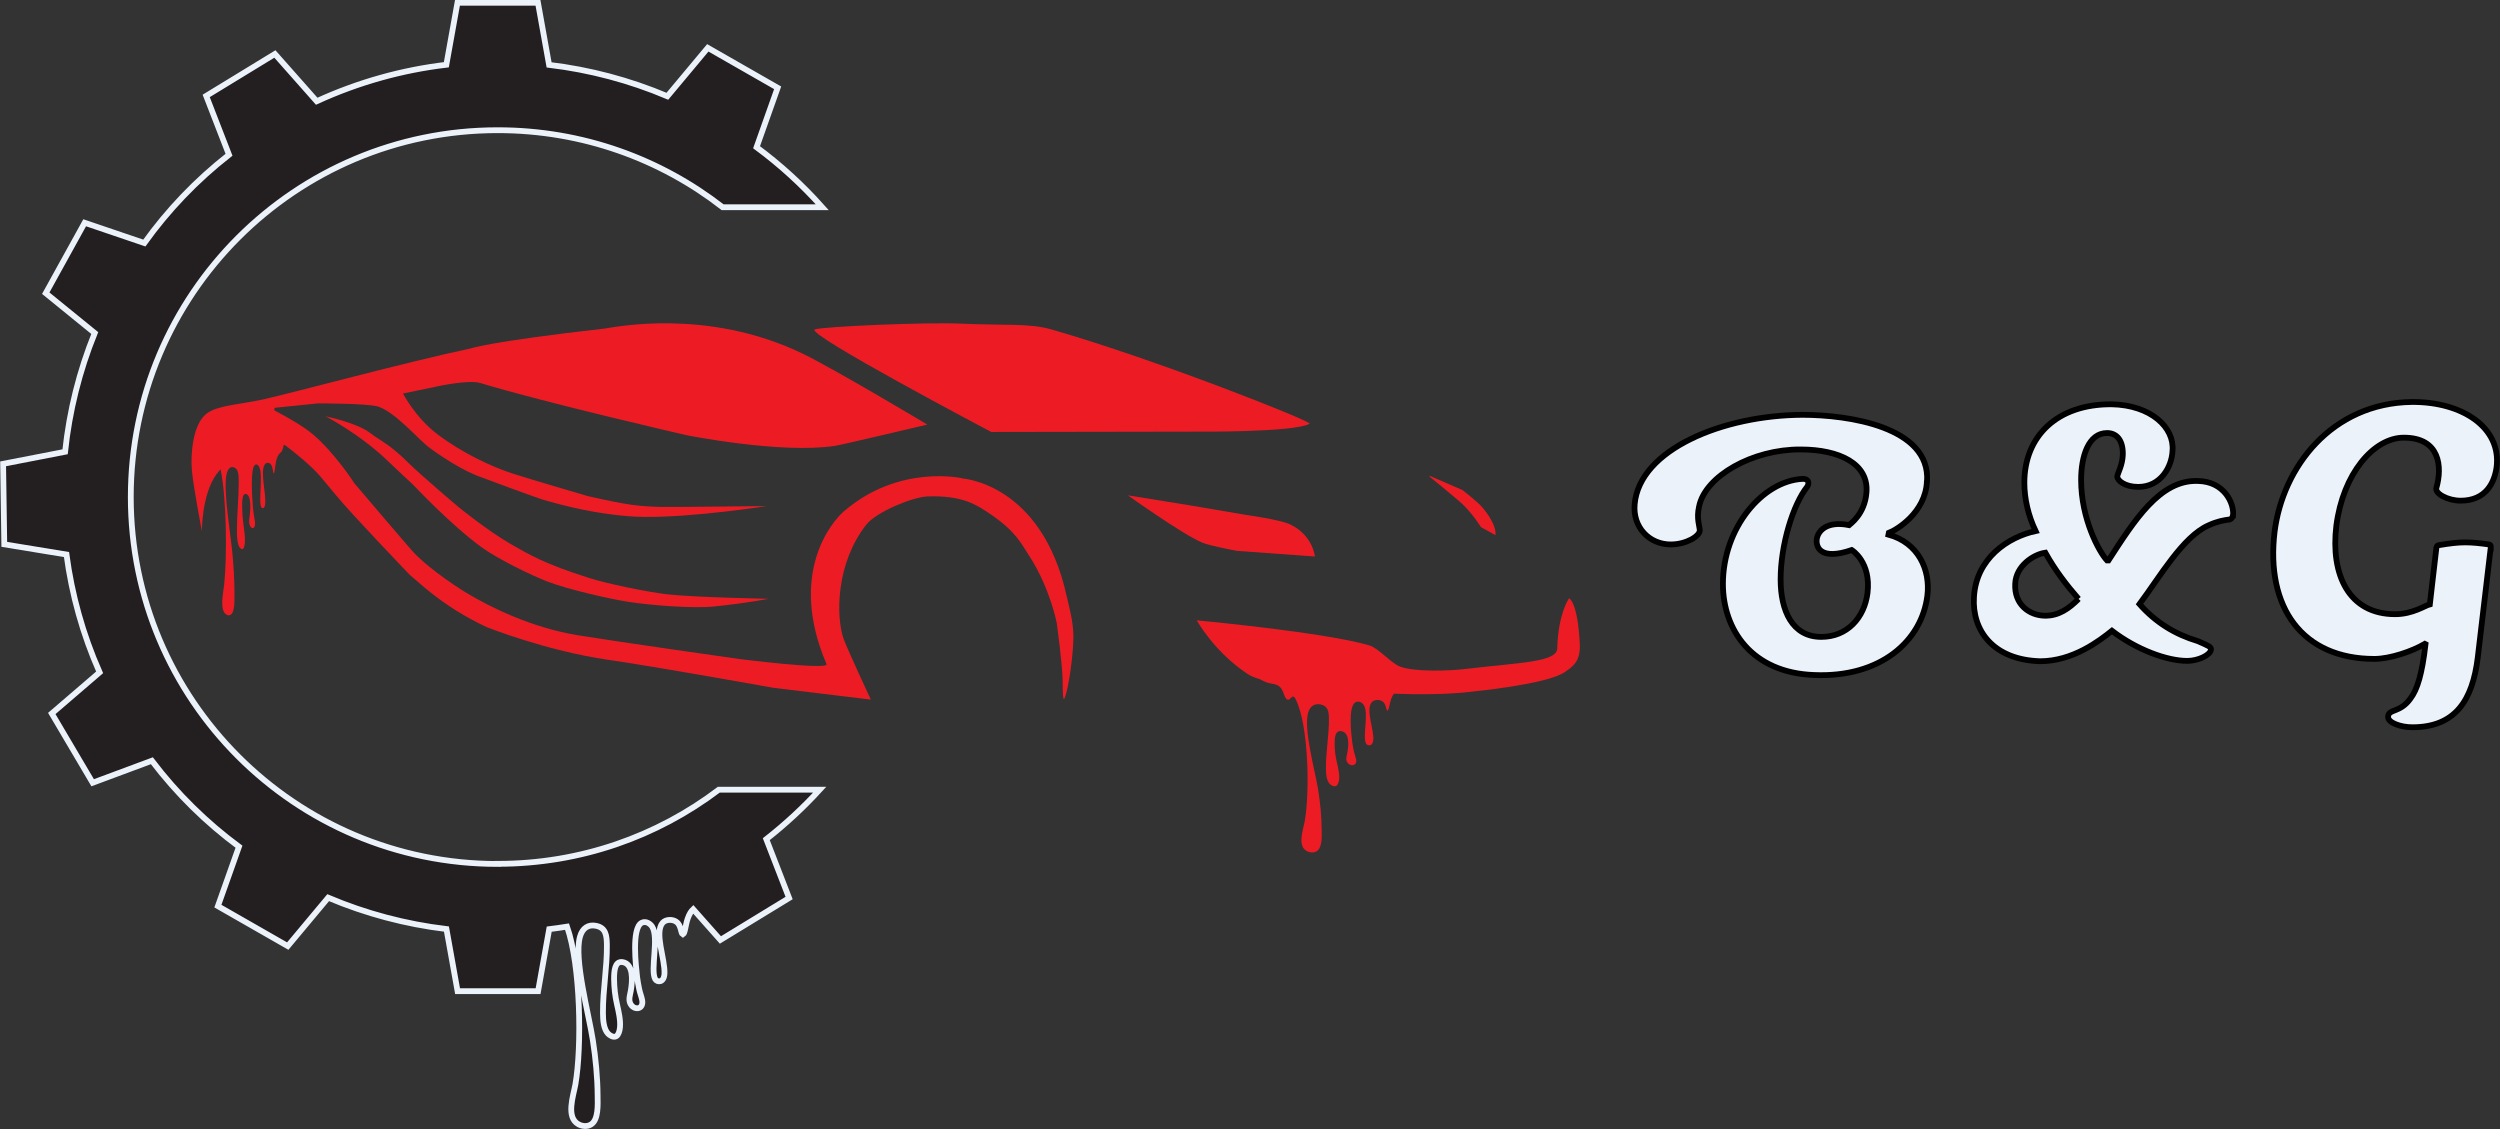 <?xml version="1.0" encoding="UTF-8"?>
<svg id="Layer_2" data-name="Layer 2" xmlns="http://www.w3.org/2000/svg" viewBox="0 0 215.81 97.47">
  <rect x="0" y="0" width="215.81" height="97.47" fill="#333333" stroke="none"/>
  <defs>
    <style>
      .cls-1 {
        fill: #ed1c24;
      }

      .cls-1, .cls-2 {
        fill-rule: evenodd;
      }

      .cls-2 {
        fill: #231f20;
        stroke: #ecf2fa;
      }

      .cls-2, .cls-3 {
        stroke-miterlimit: 10;
        stroke-width: .5px;
      }

      .cls-3 {
        fill: #ecf2fa;
        stroke: #000;
      }
    </style>
  </defs>
  <g id="Layer_1-2" data-name="Layer 1">
    <g>
      <g>
        <path class="cls-1" d="m83.07,41.29s-5.42-1.26-10.2,2.83c-1.04.89-4.88,5.35-1.52,13.21.23.54-7.52-.44-7.52-.44,0,0-10.51-1.49-14-2.06-3.86-.64-7.43-2.35-9.63-3.69-1.28-.78-3.54-2.37-4.61-3.58-.8-.9-4.99-5.83-4.99-5.83,0,0-1.68-2.61-3.56-4.21-.89-.76-2.43-1.61-3.29-2.06-.14-.07-.08-.28.08-.27l3.64-.37s4.24,0,5.15.27c1.49.46,3.5,2.86,4.48,3.58,2.84,2.08,4.54,2.56,4.54,2.56,0,0,4.49,1.69,5.45,1.97,3.24.93,5.49,1.22,7.14,1.36,3.56.3,9.75-.55,11.93-.86.23-.03-8.18.09-9.17.06-1.95-.07-2.67-.13-6.23-.93,0,0-5.1-1.49-6.57-1.97-1.73-.57-4.26-1.73-6.44-3.38-1.91-1.45-2.96-3.51-2.96-3.51l3.07-.64s2.61-.56,3.59-.27c5.48,1.67,17.78,4.5,17.78,4.5,0,0,8.16,1.64,12.84.93.59-.09,7.98-1.84,7.98-1.84,0,0-8.13-4.86-10.8-6.14-8.26-3.97-16.3-2.24-17.04-2.15-10.15,1.16-11.41,1.69-11.63,1.73-5.52,1.17-15.08,3.76-17.86,4.39-1.99.44-3.95.5-4.89,1.23-1.23.95-1.37,3.59-1.27,4.83.1,1.34.87,5.32.87,5.32,0,0-.03-3.12,1.24-4.9.11-.15.24-.3.37-.45.53,2.51.57,7.59.31,9.96h0c-.08.74-.39,2.1.13,2.54.15.13.35.16.5,0,.3-.3.26-1.25.26-1.82,0-1.18-.08-2.4-.19-3.54-.16-1.65-.77-5.21-.51-6.62.1-.55.33-.79.64-.69.39.13.43.6.43,1.23,0,1.43-.16,2.84-.16,4.32,0,.51.04,1.04.21,1.32.06.09.22.27.33.16.09-.09.13-.33.15-.57.03-.45-.06-1.05-.12-1.47-.07-.53-.11-1.04-.12-1.61,0-.5.02-1.14.33-1.08.46.1.4,1.22.33,1.85-.03.24-.09.53-.03.76.13.5.56.45.48-.2-.03-.22-.08-.43-.11-.68-.03-.24-.07-.52-.08-.77-.05-.66-.23-3.12.18-3.46.17-.14.34.06.41.24.28.7-.08,2.77.12,3.35.08.21.35.25.37-.35.03-.94-.42-2.63-.07-3.25.12-.22.39-.23.54-.06.21.23.17.73.26.81.09-.08.11-.62.19-1.01.18-.83.42-.69.55-1.01.06-.14.09-.31.13-.48.06.03.12.06.18.1.7.52,2.29,1.82,2.95,2.62.76.92.65.76,1.37,1.64,1.32,1.62,6.41,6.92,6.41,6.92.48.33,2.67,2.65,6.62,4.48,0,0,5.13,2.05,10.5,2.82,3.85.55,14.29,2.42,14.29,2.42l8.35,1.01s-2.1-4.51-2.37-5.31c-.64-1.92-.64-6.48,1.99-9.8.86-1.09,4.01-2.39,5.29-2.43,3.06-.1,4.26.75,5.43,1.54,2.2,1.49,2.66,2.56,3.33,3.58,1.81,2.79,2.38,5.8,2.38,5.8,0,0,.48,3.47.51,4.9.01.75,0,2.01.17,1.59.4-.99.76-3.96.76-5.3,0-1.36-.4-2.66-.59-3.54-2.16-9.73-9.02-10.12-9.02-10.12Z"/>
        <path class="cls-1" d="m85.58,37.29l17.57-.03s8.58.08,9.9-.68c.3-.17-13.14-5.51-22.28-8.14-1.92-.55-3.94-.33-7.77-.5-3.11-.14-12.02.25-12.66.5-.9.35,15.23,8.85,15.23,8.85Z"/>
        <path class="cls-1" d="m106.73,47.55l6.78.49s-.17-1.84-2.16-2.78c-.88-.41-3.79-.81-3.79-.81l-4.75-.81-5.44-.88s4.66,3.34,6.41,4.08c.7.29,2.94.7,2.94.7Z"/>
        <path class="cls-1" d="m135.44,51.66s-.93,1.28-1.01,4.31c-.03,1.2-3.24,1.22-7.84,1.77-1.42.17-4.37.29-5.72-.19-.76-.27-1.89-1.62-2.67-1.84-3.91-1.14-14.89-2.16-14.89-2.16,0,0,1.52,2.77,4.47,4.68.25.16.6.29.98.4.04.03.08.05.09.05.16.08.31.16.5.23.59.2,1.07.04,1.4.79.11.25.27,1.02.67.56.16-.18.28-.19.42.09,1.12,2.18,1.25,8,.78,10.59h0c-.14.74-.65,2.1.21,2.54.25.13.58.16.83,0,.49-.3.44-1.25.43-1.82,0-1.18-.13-2.4-.31-3.54-.27-1.65-1.28-5.21-.85-6.62.16-.55.56-.79,1.07-.69.64.13.71.6.72,1.23.01,1.43-.27,2.84-.26,4.32,0,.51.06,1.04.34,1.32.09.09.36.27.55.16.15-.09.22-.33.25-.57.04-.45-.1-1.05-.2-1.47-.12-.53-.19-1.04-.19-1.61,0-.5.04-1.14.55-1.08.76.1.67,1.22.55,1.85-.04.24-.15.53-.05.76.21.5.94.45.8-.2-.05-.22-.14-.43-.19-.68-.05-.24-.11-.52-.14-.77-.08-.66-.39-3.12.3-3.46.29-.14.57.06.69.24.47.7-.13,2.77.21,3.35.13.21.59.25.62-.35.05-.94-.69-2.63-.12-3.25.21-.22.65-.23.9-.06.35.23.29.73.44.81.14-.08.18-.62.32-1.01.07-.21.15-.35.24-.46,4.38.18,6.85-.19,6.85-.19,0,0,6.31-.61,7.86-1.65.82-.55,1.41-1,1.33-2.5-.18-3.62-.93-3.9-.93-3.9Z"/>
        <path class="cls-1" d="m125.93,43.23c1.14.96,2,2.42,1.92,2.28l1.24.68s.22-.79-1.16-2.43c-.36-.42-1.67-1.45-1.67-1.45l-2.81-1.22s-.07.03-.04.06c.41.33,1.42,1.14,2.52,2.08Z"/>
        <path class="cls-1" d="m50.82,49.88c-3.76-1.18-5.15-2.01-6.74-2.92-2.01-1.16-4.49-3.18-4.49-3.18,0,0-3.32-2.81-4.34-3.83-1.66-1.65-2.46-1.92-3.28-2.56-1.12-.88-3.81-1.44-3.81-1.44l-.11-.04s3.02,1.53,5.53,3.98c.51.5,2.08,1.95,2.08,1.95,0,0,3.18,3.41,5.91,5.4,1.31.96,4.24,2.41,5.76,2.99,1.66.63,5.13,1.44,6.89,1.72,1.84.29,5.6.6,7.46.4,2.97-.31,4.66-.66,4.66-.66,0,0-6.72-.13-8.87-.4-1.73-.22-5.02-.89-6.64-1.4Z"/>
      </g>
      <path class="cls-2" d="m42.96,74.58c-17.49,0-31.67-14.18-31.67-31.67s14.18-31.67,31.67-31.67c7.32,0,14.06,2.48,19.42,6.65h8.6c-1.73-1.94-3.63-3.67-5.67-5.18l1.82-5.13-6.03-3.45-3.49,4.18c-3.26-1.38-6.7-2.29-10.21-2.71l-.96-5.36h-6.95l-.96,5.35c-3.8.45-7.57,1.49-11.19,3.15l-3.61-4.08-5.93,3.62,1.97,5.08c-2.84,2.22-5.29,4.8-7.31,7.62l-5.15-1.75-3.36,6.08,4.23,3.44c-1.33,3.28-2.19,6.73-2.56,10.25l-5.35,1.04.1,6.95,5.37.88c.46,3.45,1.4,6.87,2.86,10.17l-4.13,3.55,3.53,5.98,5.11-1.9c2.19,2.88,4.73,5.36,7.52,7.42l-1.82,5.13,6.03,3.45,3.49-4.18c3.26,1.38,6.7,2.29,10.21,2.71l.96,5.36h6.95l.96-5.35c.51-.06,1.03-.14,1.54-.22,1.18,3.35,1.29,10.37.72,13.63h0c-.18,1-.84,2.84.28,3.44.32.17.76.21,1.08,0,.64-.41.57-1.7.56-2.46-.01-1.6-.17-3.25-.41-4.79-.34-2.23-1.66-7.05-1.11-8.96.21-.74.72-1.07,1.39-.93.83.17.92.81.93,1.67.02,1.93-.35,3.85-.34,5.85,0,.69.08,1.41.44,1.79.12.13.47.37.71.22.19-.12.29-.44.32-.77.06-.62-.13-1.42-.26-1.99-.16-.71-.24-1.4-.25-2.18,0-.67.05-1.55.72-1.46.99.14.87,1.66.72,2.5-.06.32-.19.71-.06,1.03.28.68,1.22.61,1.04-.27-.06-.3-.18-.58-.25-.92-.07-.33-.14-.71-.18-1.04-.1-.89-.5-4.22.39-4.69.37-.19.74.08.9.32.62.94-.17,3.75.27,4.54.16.29.76.34.8-.47.06-1.27-.9-3.56-.15-4.4.27-.3.85-.31,1.17-.08.45.31.37.99.57,1.1.19-.11.23-.84.41-1.36.15-.43.31-.66.48-.82l2.35,2.65,5.93-3.62-1.97-5.08c1.67-1.31,3.21-2.74,4.61-4.27h-8.71c-5.31,4.02-11.92,6.4-19.09,6.4Z"/>
    </g>
    <g>
      <path class="cls-3" d="m166.34,41.56c-.12,2.72-2.66,4.2-3.29,4.44l-.03.15c2.57.7,3.63,3.02,3.36,5.26-.48,3.93-4.05,7.1-9.76,6.86-5.41-.18-7.89-3.93-7.89-7.86,0-4.84,3.42-8.89,6.86-9.07.51-.03.63.33.42.67-1.21,1.51-2.3,4.99-2.3,8.01,0,2.69,1,4.96,3.51,4.96,2.24,0,3.72-1.66,3.99-3.78.33-2.69-1.36-3.72-1.36-3.72-2.66.91-3.11-.21-3.02-.94.09-.67.82-1.6,2.78-1.21.06-.06,1.36-.91,1.51-2.81.21-2.48-2.33-3.72-5.68-3.72-4.14-.03-8.25,2.3-8.77,4.93-.24,1.03.06,1.72.06,2.06,0,.48-1.15,1.21-2.51,1.21-1.84,0-3.29-1.48-3.11-3.48.42-4.72,7.62-7.68,14.48-7.71,3.96,0,11.06,1.03,10.76,5.74Z"/>
      <path class="cls-3" d="m192.76,44.48c-.03.18-.12.3-.27.36-.48.06-1.06.15-1.84.51-2.21.97-4.2,4.44-5.96,6.8,1.39,1.57,3.05,2.6,5.05,3.2.88.39,1.15.48,1.12.73-.06.48-1.12.97-2.05.97-1.75,0-4.38-.97-6.5-2.6-1.06.85-3.36,2.63-6.2,2.63-4.02-.12-5.89-2.63-5.71-5.53.18-3.36,2.96-5.2,5.32-5.71-.63-1.33-.97-2.78-.97-4.17,0-4.02,2.84-6.8,7.53-6.77,3.39.06,5.44,2,5.26,4.02-.06,1.36-1,3.11-2.96,3.11-1.15,0-1.81-.54-1.81-.91.06-.33.45-.97.48-1.87.03-1.3-.57-1.87-1.36-1.87-1.6,0-2.24,2-2.24,4.05,0,3.35,1.54,6.2,2.24,6.95h.12c2.24-3.45,4.44-6.98,7.71-6.86,2.27.03,3.14,1.9,3.05,2.96Zm-13.33,7.22c-1.03-1.18-2.03-2.48-2.87-3.99-1.03.15-2.54,1.15-2.6,2.69-.09,1.78,1.21,2.72,2.54,2.75,1.21.03,2.12-.63,2.93-1.45Z"/>
      <path class="cls-3" d="m215.01,47.21c-.03.21-.69,6.05-1.12,9.55-.45,3.69-1.93,6.02-5.65,6.02-1,0-2.12-.39-2.09-.91.03-.7,1.03-.3,1.93-1.57.6-.79,1-2.12,1.3-4.69l-.06-.03c-1.06.63-2.99,1.3-4.35,1.3-6.23,0-9.4-4.44-8.62-10.97.7-5.59,4.93-11.12,11.85-11.21,4.41-.03,7.71,2.24,7.32,5.59-.18,1.39-.94,2.93-3.11,2.93-1.12,0-2.27-.63-2.09-1.12.51-1.78.33-4.32-2.81-4.32-2.6,0-5.26,3.11-5.83,7.62-.51,4.23,1.09,7.62,5.08,7.62,1.51,0,2.6-.76,2.99-.85.06-.63.39-3.23.57-4.9.03-.12.09-.21.21-.21.91-.15,1.6-.24,2.27-.24.57,0,1.24.06,2.06.18.18.03.15.18.15.21Z"/>
    </g>
  </g>
</svg>